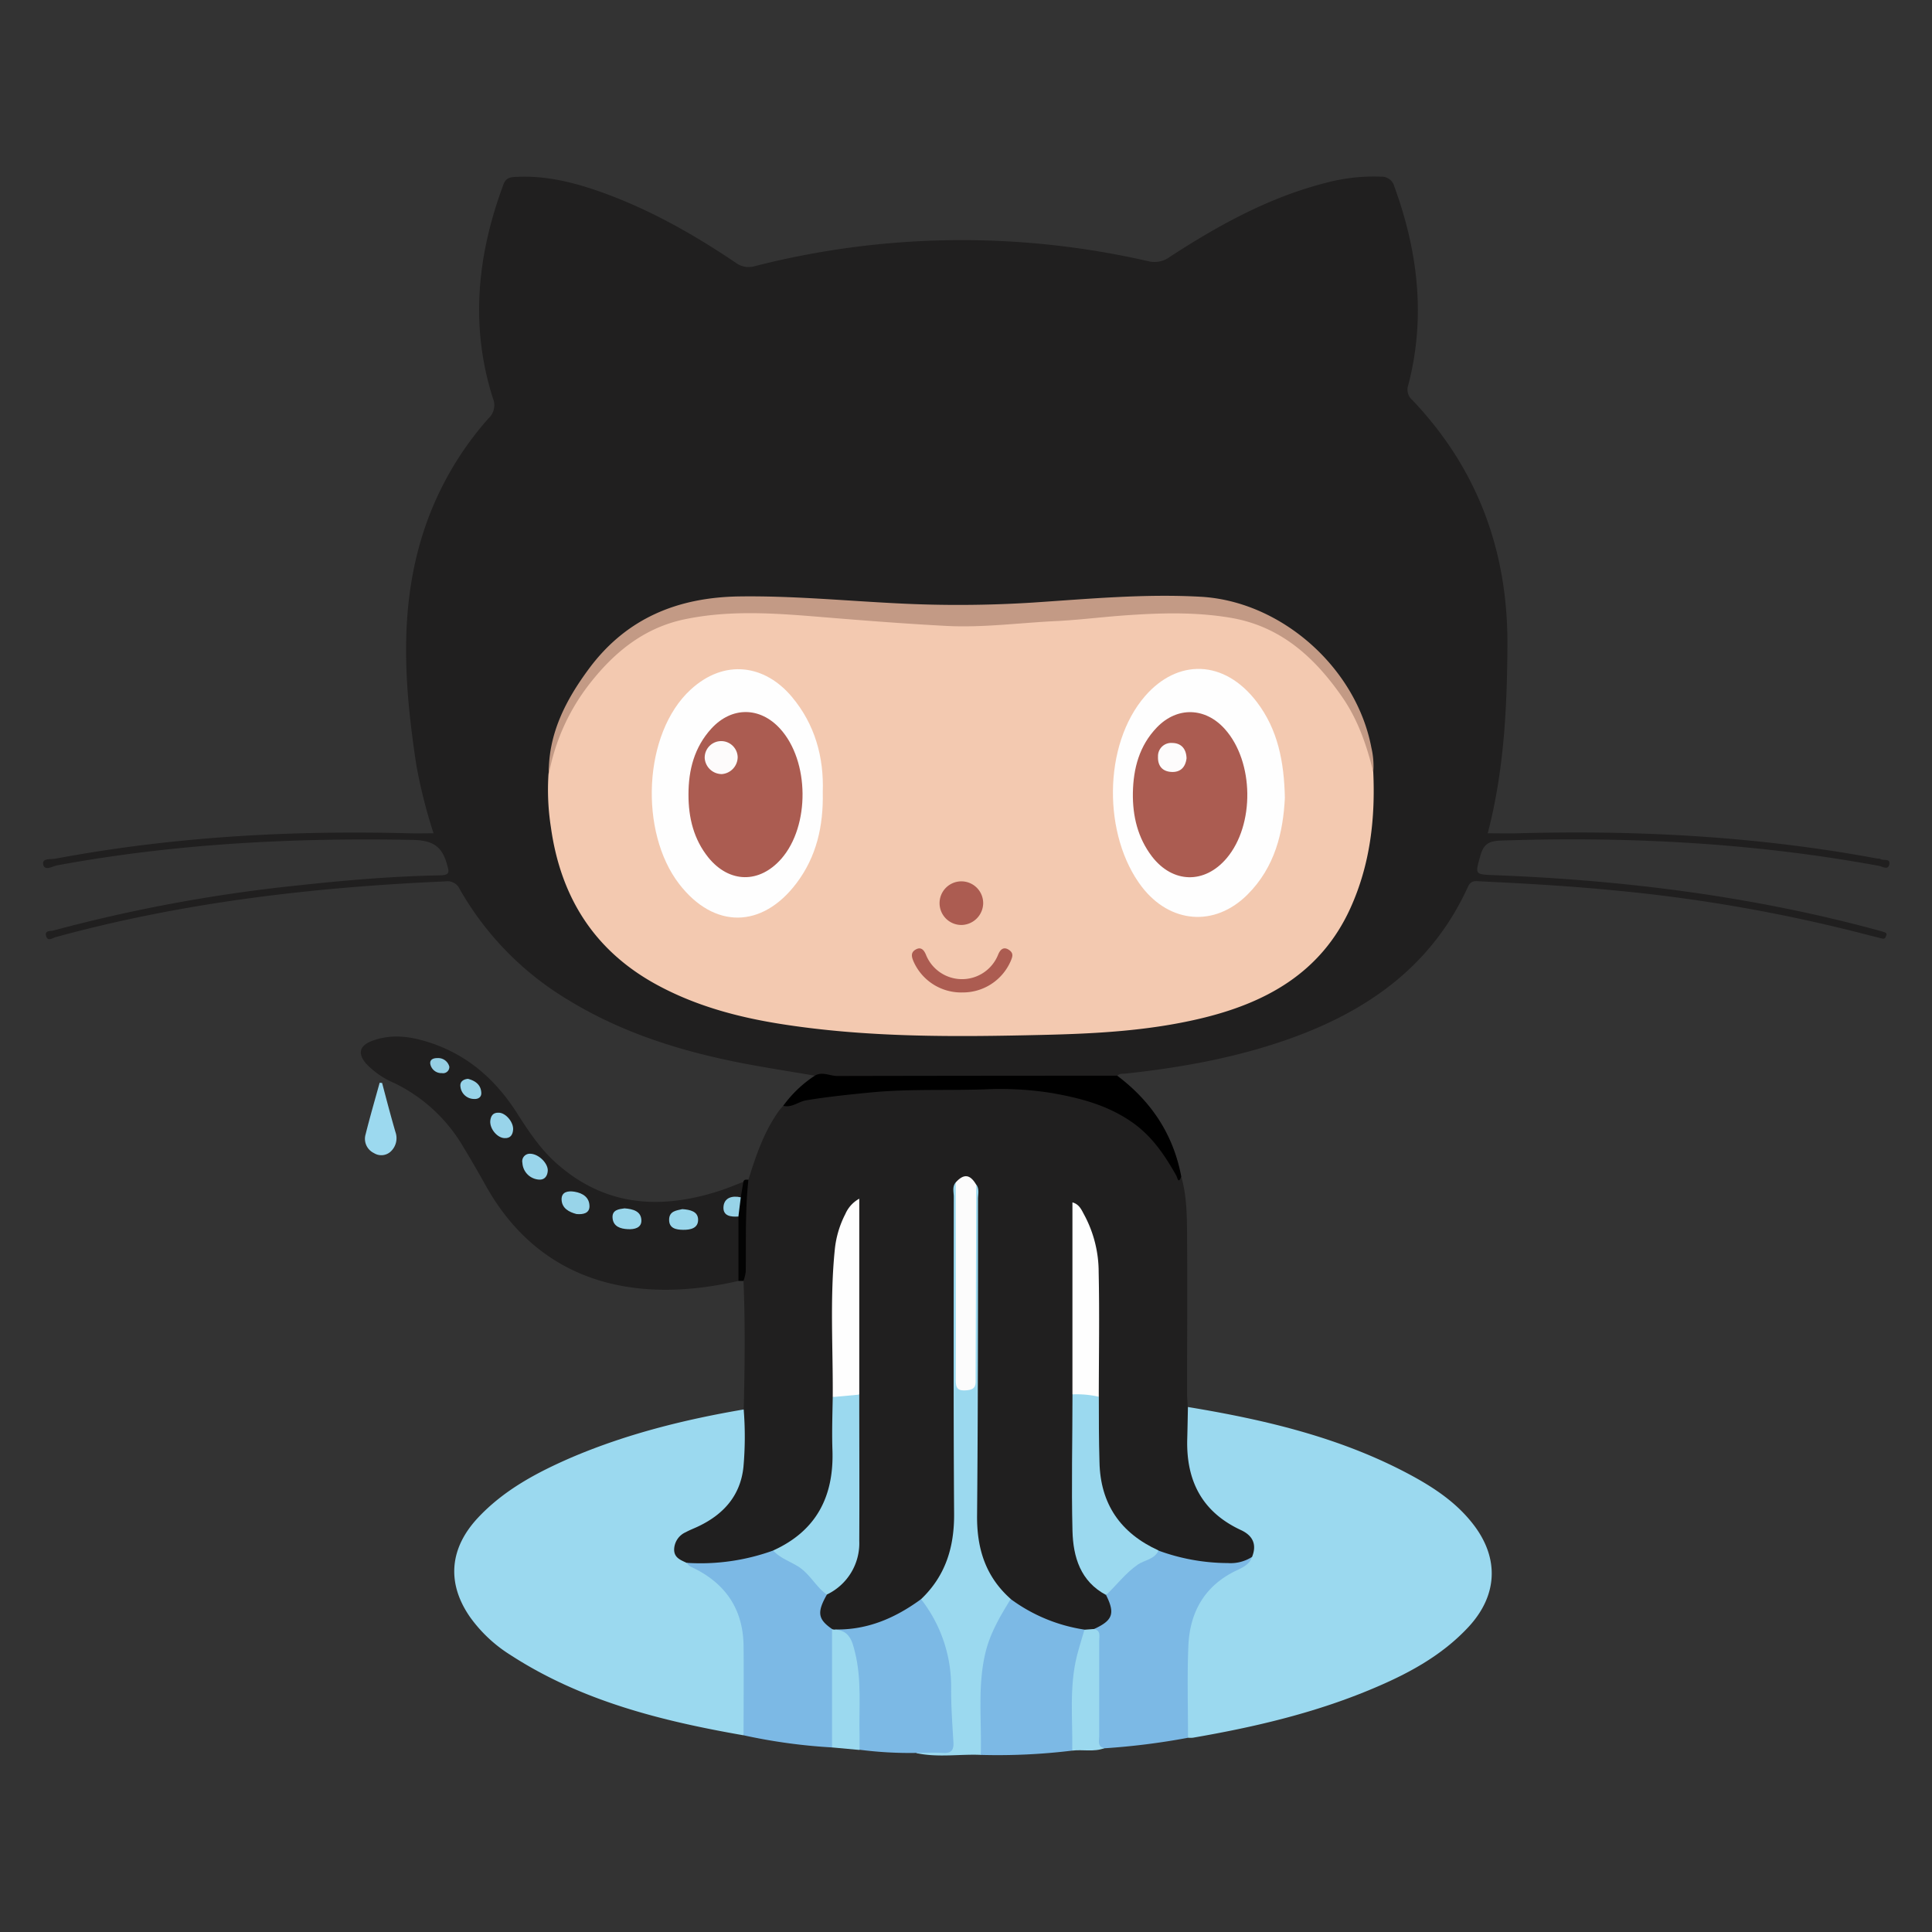 <svg xmlns="http://www.w3.org/2000/svg" viewBox="0 0 450 450"><rect x="0" y="0" width="450" height="450" fill="#333333" stroke="none"/><defs><style>.cls-1{fill:#201f1f;}.cls-2{fill:#9bd9ef;}.cls-3{fill:#7cb9e5;}.cls-4{fill:#9cd9ef;}.cls-5{fill:#030303;}.cls-6{fill:#f3c9b0;}.cls-7{fill:#c39a85;}.cls-8{fill:#fefefe;}.cls-9{fill:#fcfcfc;}.cls-10{fill:#99d5eb;}.cls-11{fill:#98d4e9;}.cls-12{fill:#99d6eb;}.cls-13{fill:#98d4ea;}.cls-14{fill:#97d3e8;}.cls-15{fill:#95cfe4;}.cls-16{fill:#ac5c51;}.cls-17{fill:#ab5c51;}.cls-18{fill:#fdfcfc;}.cls-19{fill:#fdfbfb;}</style></defs><title>github-icon</title><g id="github"><path class="cls-1" d="M189.74,250.54c-5.52-.95-11.06-1.8-16.56-2.85-14.36-2.77-28.19-7.05-40.78-14.75a71,71,0,0,1-25.29-25.78,3.14,3.14,0,0,0-3.37-1.87c-30.7,1.35-61.09,4.86-90.83,13-.66.18-1.8,1.09-2.17-.27s1-1.1,1.69-1.28a362.61,362.61,0,0,1,56.41-10.45c11.15-1.22,22.33-2.19,33.55-2.4,2.61-.05,2.21-.85,1.64-2.83-1.21-4.27-3.67-5.34-8-5.43-27.77-.53-55.38.88-82.74,5.93-1,.19-2.89,1.38-3.22-.18s1.75-1.17,2.78-1.37c27.26-5.1,54.77-6.65,82.44-5.92,1.82.05,3.63,0,5.69,0a122.45,122.45,0,0,1-4-15.84c-2.73-17.92-4.12-35.81,1.39-53.52a74.41,74.41,0,0,1,15.42-27.29,4.18,4.18,0,0,0,1-4.73c-5.36-16.88-3.6-33.45,2.49-49.79.63-1.71,1.91-1.67,3.23-1.73,6.92-.31,13.5,1.38,19.92,3.69,11.06,4,21.19,9.75,30.9,16.29a5,5,0,0,0,4.48.82,194.66,194.66,0,0,1,91.65-1.15,5.92,5.92,0,0,0,5-1c11.35-7.38,23.13-13.89,36.39-17.26a43.11,43.11,0,0,1,12.8-1.43,3.06,3.06,0,0,1,3.13,2.32C330.29,58.61,332.12,74,328,89.73a3.19,3.19,0,0,0,1,3.49c15.19,16,22.24,35.17,22.11,57.14-.08,14.7-.82,29.31-4.59,43.73,2.41,0,4.7.06,7,0,28.06-.78,56,.73,83.6,5.86.28.05.63,0,.85.13.7.45,2.36-.22,2.09,1.23s-1.63.51-2.4.37c-29.17-5.37-58.59-6.89-88.19-5.89-2.78.1-3.95.93-4.67,3.53-1.21,4.36-1.38,4.34,3.22,4.52,30.15,1.16,59.93,4.87,89.12,12.77.55.15,1.1.3,1.65.48.36.11.75.29.57.77s-.31.92-1,.74c-1.2-.32-2.41-.59-3.62-.91a370.58,370.58,0,0,0-59.06-10.33c-10.22-1-20.45-1.58-30.7-2.07-1.19-.06-2.34-.35-3.07,1.26-8.33,18.31-23.26,28.91-41.64,35.43-12.34,4.38-25.13,6.68-38.1,8.08-.65.07-1.37-.1-1.89.48-1,1.13-2.44,1-3.75,1q-30.27,0-60.54,0A13.73,13.73,0,0,1,189.74,250.54Z"/><path class="cls-1" d="M174.32,274.78c1.77-5.66,3.65-11.27,7.18-16.14.28-.37.61-.72.91-1.07,5.19-2.85,11-3,16.67-3.72,7.23-.87,14.53-.25,21.77-.71a140.32,140.32,0,0,1,24,.74c9.17,1,17.49,4.07,24,11,2.57,2.72,4.17,6.1,6.28,9.13,1.31,4.54,1.33,9.22,1.36,13.87.1,12.24,0,24.48,0,36.72,0,1,.11,2.09.16,3.13.95.9.82,2.09.83,3.22,0,2.58-.1,5.16,0,7.73.36,6.76,3.33,12,9.19,15.56a25,25,0,0,1,4.15,2.5c2.23,2,2.5,4,.9,6.53-3.13,2.43-6.79,1.58-10.22,1.36a32.27,32.27,0,0,1-11.89-2.84c-9.71-4-14.23-11.47-14.45-21.75-.1-5,0-10,0-14.95-.14-8.7,0-17.4-.07-26.1A38.55,38.55,0,0,0,253,286a8,8,0,0,0-2.33-3.84c-.19,14.48,0,28.47-.12,42.45,0,10,0,19.91,0,29.86,0,6.51,1.63,12.33,7.25,16.36,2.82,4.45,2,7.08-2.87,9.09a8,8,0,0,1-2.34.28,37,37,0,0,1-18.19-7.67A22.35,22.35,0,0,1,226.88,355c.13-24.59.22-49.18.14-73.77a25.61,25.61,0,0,0-.14-4.29c-1.39-2.53-2-2.6-3.84-.39a20.07,20.07,0,0,0-.15,4c-.07,24.79.09,49.57.09,74.35a23.53,23.53,0,0,1-7.5,17.7c-6.16,4.69-12.84,8-20.85,7.59a4.34,4.34,0,0,1-.95-.2c-4.15-2.61-4.45-4.95-1.2-9.34,5.65-3.47,7-8.8,6.92-15-.14-10.3-.08-20.61,0-30.92-.13-14.22,0-28.45-.1-43-1.59.71-1.9,2-2.31,3.05a37.49,37.49,0,0,0-2.2,12.94c-.07,9.08.07,18.16-.06,27.24,0,5.18.11,10.36-.05,15.53-.3,10.08-5,17.27-14.36,21.3a43.37,43.37,0,0,1-20.13,2.79c-1.87-.5-3.45-1.38-3.68-3.51s1-3.81,2.89-4.88c1.57-.91,3.27-1.58,4.84-2.51,5.4-3.18,8.19-7.85,8.16-14.16,0-2.68,0-5.36,0-8,0-1.14-.11-2.33.83-3.24.25-10,.35-20-.05-29.94-.43-7.45-.7-14.9.5-22.31A2.77,2.77,0,0,1,174.32,274.78Z"/><path class="cls-2" d="M291.63,362.63c1.09-2.72.35-4.88-2.58-6.24-9.1-4.22-12.79-11.53-12.52-21.23.07-2.48.11-5,.16-7.44,18.17,3,36,7.19,52.36,16.11,5.48,3,10.59,6.5,14.41,11.63,5.77,7.77,5.27,16.26-1.4,23.47-6.42,6.92-14.56,11.17-23.07,14.69-13.21,5.48-27.08,8.71-41.14,11.13a6.23,6.23,0,0,1-1.14,0,4,4,0,0,1-.77-3c0-6.39-.12-12.79,0-19.18a20.37,20.37,0,0,1,12.94-18A6.6,6.6,0,0,0,291.63,362.63Z"/><path class="cls-2" d="M173.22,328.29a79.12,79.12,0,0,1-.06,13.42c-.69,6.55-4.53,10.92-10.32,13.72-1,.5-2.1.89-3.1,1.44a4.52,4.52,0,0,0-2.72,4.05c0,1.94,1.54,2.44,2.91,3.1a19.78,19.78,0,0,1,14,19.41q0,8.61,0,17.22c0,1.21.22,2.51-.78,3.53-19.11-3.34-37.79-8-54.33-18.75a33.23,33.23,0,0,1-9.35-8.8c-5.46-7.87-4.78-15.94,1.75-23C117.32,347.07,125,343,133,339.52,145.9,334,159.43,330.64,173.22,328.29Z"/><path class="cls-1" d="M172,298.35c-23,5.32-45.86,1.17-58.93-22.33q-2.5-4.5-5.18-8.92a37.56,37.56,0,0,0-16-14.81,19.88,19.88,0,0,1-6.59-4.52c-2-2.3-1.64-4.17,1.27-5.29,4.62-1.78,9.25-1.07,13.77.44,8.73,2.91,15.19,8.68,20.07,16.33,2.69,4.21,5.43,8.36,9.19,11.7,11.38,10.12,24.34,10.87,38.16,6.36,1.81-.59,3.57-1.35,5.35-2,1,1.2.35,2.3-.2,3.41-3.81,2-3.8,2-.56,4.94a1.48,1.48,0,0,1,.25.52c.51,4,.16,8.1.2,12.14A3.05,3.05,0,0,1,172,298.35Z"/><path class="cls-3" d="M291.63,362.63c-.53,1.6-1.87,2.31-3.28,3-7.54,3.44-11.19,9.6-11.55,17.61-.31,7.16-.08,14.35-.09,21.52a163.38,163.38,0,0,1-19.47,2.45c-2.36.28-2-1.6-2.05-2.84-.18-4.39,0-8.79-.08-13.18a92,92,0,0,0-.33-11.74c4.4-2,5-3.62,2.86-7.9,2.57-5.23,7.26-7.95,12.21-10.38A47.4,47.4,0,0,0,286,364.07,9.25,9.25,0,0,0,291.63,362.63Z"/><path class="cls-3" d="M173.19,404.18c0-7,.07-13.94,0-20.91-.13-8.55-4.29-14.55-11.95-18.19a2.49,2.49,0,0,1-1.28-1.06,49.87,49.87,0,0,0,20.15-2.88c5.31,2,9.75,5.12,12.49,10.27-2.37,4.18-2.11,5.77,1.32,8.1a4.88,4.88,0,0,1,.91,3.5q0,10.28,0,20.53c0,1.23,0,2.5-1,3.47A130.81,130.81,0,0,1,173.19,404.18Z"/><path class="cls-2" d="M214.53,372.48c5.71-5.43,7.76-12.13,7.7-19.92-.17-24.6-.09-49.21-.08-73.81,0-1.11-.4-2.31.44-3.32,1.33,1.33.95,3,1,4.62,0,12.92,0,25.85.06,38.77,0,1.27-.71,3.49,1.18,3.54,2.21.05,1.51-2.29,1.51-3.64.08-12.73,0-25.46.07-38.19,0-1.58-.4-3.3,1-4.59.75,1,.39,2.22.39,3.33,0,24.58,0,49.15-.22,73.73-.07,7.73,2,14.27,7.86,19.45.36,1.37-.44,2.38-1.1,3.41a33.49,33.49,0,0,0-5.05,17.64c-.1,3.9,0,7.81,0,11.72,0,1.23.14,2.51-.79,3.53-5-.22-10.08.67-15.08-.42,1.54-1.41,3.45-.82,5.2-.87s2.85-.58,2.66-2.47c-.66-6.54,0-13.18-1.44-19.67a30.86,30.86,0,0,0-4.05-9.74C215.13,374.64,214.23,373.78,214.53,372.48Z"/><path class="cls-3" d="M228.44,408.75c.25-7.9-.79-15.83,1.06-23.69,1.1-4.67,3.47-8.63,5.91-12.61a38.61,38.61,0,0,0,17.18,7.12,2.2,2.2,0,0,1,.16,2.2c-2.35,7-2.3,14.29-2.2,21.56,0,1.51.23,3.09-.81,4.42A143,143,0,0,1,228.44,408.75Z"/><path class="cls-3" d="M214.53,372.48a33,33,0,0,1,7,21c0,4.1.29,8.2.54,12.29.11,1.83-.46,2.64-2.41,2.52-2.1-.13-4.21,0-6.32,0a91.25,91.25,0,0,1-13.11-.74c-1.12-1.17-.83-2.66-.88-4.06-.16-4.74.32-9.51-.33-14.24-.51-3.71-1-7.45-4.56-9.72C202.05,379.7,208.56,376.85,214.53,372.48Z"/><path d="M275.13,274c-.64,2-.93.19-1.13-.15-2.65-4.69-5.58-9.09-10.09-12.3-5.77-4.11-12.31-5.82-19.16-7a76.13,76.13,0,0,0-15.39-.82c-8.87.31-17.76-.14-26.62.73-5,.49-10,1-15,1.83-1.81.32-3.33,1.79-5.31,1.27a28.17,28.17,0,0,1,7.33-7c1.77-1.06,3.53.07,5.3.06q32.58-.07,65.16-.07C268.12,256.48,273.28,264.19,275.13,274Z"/><path class="cls-2" d="M249.74,407.75c.14-7.4-.74-14.85,1.12-22.16.51-2,1.15-4,1.73-6l2.19-.16c1.69.32,1.24,1.67,1.25,2.73,0,7.42,0,14.84,0,22.25,0,1-.5,2.41,1.18,2.78C254.8,408.12,252.23,407.45,249.74,407.75Z"/><path class="cls-2" d="M194.48,379.57c3.3.19,4,2.53,4.65,5.22,1.64,6.51.89,13.1,1.08,19.65,0,1.05,0,2.1,0,3.16l-6.41-.59q0-13.74,0-27.5Z"/><path class="cls-4" d="M89,252.24c1,3.81,2,7.63,3.11,11.44a4.25,4.25,0,0,1-1.25,4.66,3.22,3.22,0,0,1-3.77.23,3.68,3.68,0,0,1-1.93-4.38c1-4,2.16-8,3.27-12Z"/><path class="cls-5" d="M172.54,278.88l.6-3.6c.18-.68.73-.48,1.18-.5-.77,7.11-.54,14.25-.62,21.38a9.7,9.7,0,0,1-.53,2.19H172l0-15C170.88,281.7,171.37,280.25,172.54,278.88Z"/><path class="cls-6" d="M319.86,179.82c.5,11-.76,21.64-5.32,31.69-6.87,15.15-19.83,22.19-35.2,25.79-12,2.82-24.24,3.47-36.51,3.75-20.41.48-40.81.65-61.06-2.56-10.06-1.6-19.82-4.23-28.84-9.15-14.56-7.94-22.35-20.44-24.61-36.63a56.42,56.42,0,0,1-.57-12.32c1.28-12.91,8.06-22.65,17.81-30.61,6.61-5.39,14.58-7.14,22.82-7.55,10.73-.53,21.42.51,32.11,1.47,13.64,1.21,27.27,1.7,41,.41,12.57-1.19,25.16-2.52,37.84-1.93,10.1.47,19.26,3.45,26.55,10.73C313.31,160.37,318.84,169,319.86,179.82Z"/><path class="cls-7" d="M319.86,179.82c-1.52-6.23-3.59-12.24-7.3-17.56-6.42-9.22-14.3-16.39-25.89-18.36-8.36-1.42-16.75-1.14-25.14-.53-5,.37-10.06,1-15.1,1.27-8.68.39-17.34,1.6-26,1.15-9.42-.5-18.83-1.23-28.23-2-10.84-.9-21.74-1.81-32.56.42-9.82,2-16.95,8-22.82,15.72a48.67,48.67,0,0,0-9,20.47c-.14-9.46,3.93-17.32,9.38-24.67,8.74-11.77,20.69-16.61,35.05-16.81,12.28-.17,24.48,1,36.71,1.61a275.53,275.53,0,0,0,31.61-.18c13-.86,26-2.08,39-1.36,18.82,1,36.33,16.5,39.85,35.16A18.44,18.44,0,0,1,319.86,179.82Z"/><path class="cls-2" d="M192.57,371.41c-2.52-1.81-3.89-4.75-6.56-6.48-2-1.27-4.31-2-5.93-3.79,10.11-4.57,14.2-12.65,13.81-23.45-.14-4.09,0-8.19.07-12.29,2-1,4-1.67,6.18-.57,0,11.37.06,22.73,0,34.09A13.23,13.23,0,0,1,192.57,371.41Z"/><path class="cls-2" d="M269.85,361.13c-.92,2.09-3.21,2.19-4.82,3.28-2.89,2-4.91,4.75-7.39,7.1-6-3.18-7.68-8.87-7.84-14.93-.27-10.59,0-21.2,0-31.8,2.17-1.19,4.23-1.18,6.14.55,0,5.06,0,10.12.15,15.18C256.28,350.3,261,357.11,269.85,361.13Z"/><path class="cls-8" d="M200.14,324.83l-6.18.57c.08-11.48-.69-23,.49-34.44a23,23,0,0,1,2.45-8.2,7.43,7.43,0,0,1,3.24-3.56Z"/><path class="cls-8" d="M255.93,325.33a23,23,0,0,0-6.14-.55V280.06c1.64.44,2.15,1.82,2.8,3a28.16,28.16,0,0,1,3.31,13.25C256.11,306,255.94,315.65,255.93,325.33Z"/><path class="cls-9" d="M227.38,275.94q-.07,22.51-.13,45c0,1.45.22,2.66-2,2.88s-2.65-.45-2.64-2.52c.07-15.3,0-30.6,0-45.9C224.49,273.33,225.94,273.48,227.38,275.94Z"/><path class="cls-10" d="M123.44,268.73c2.06,0,4.27,2.3,4.14,4-.1,1.33-.85,2.2-2.26,2a4.12,4.12,0,0,1-3.64-3.86A1.75,1.75,0,0,1,123.44,268.73Z"/><path class="cls-11" d="M134.26,282.77c-1.68-.45-3.42-1.3-3.46-3.43,0-1.78,1.53-2,3-1.77,2,.33,3.55,1.37,3.5,3.5C137.23,282.59,135.83,282.92,134.26,282.77Z"/><path class="cls-12" d="M145.46,281.45c2,.15,3.86.67,3.93,2.76.07,1.78-1.59,2.17-3.14,2.09-1.72-.08-3.39-.6-3.57-2.57S144.19,281.63,145.46,281.45Z"/><path class="cls-12" d="M158.92,281.63c1.88.13,3.61.55,3.68,2.37.08,2.11-1.81,2.47-3.49,2.45s-3.29-.35-3.26-2.39S157.68,281.94,158.92,281.63Z"/><path class="cls-13" d="M116.16,259.17c1.62,0,3.51,2.23,3.35,4-.1,1.15-.63,2-2,1.92-1.67-.05-3.45-2.14-3.32-4C114.31,259.92,114.82,259.11,116.16,259.17Z"/><path class="cls-14" d="M109,251.28c1.67.44,3,1.33,3.1,3.23.07,1.08-.76,1.53-1.72,1.46a3.2,3.2,0,0,1-3.13-2.84C107.07,252,107.84,251.39,109,251.28Z"/><path class="cls-14" d="M172.54,278.88c-.18,1.49-.36,3-.55,4.47-1.73.12-3.62-.09-3.48-2.23S170.51,278.42,172.54,278.88Z"/><path class="cls-15" d="M104.66,248.46a1.46,1.46,0,0,1-1.72,1.49,2.62,2.62,0,0,1-2.71-2.1c-.19-1.08.74-1.42,1.69-1.4A2.67,2.67,0,0,1,104.66,248.46Z"/><path class="cls-8" d="M299.27,185.84c-.39,8-2.28,16.14-8.75,22.57-7.62,7.57-18,6.69-24.58-1.87-9.05-11.86-9.11-33,.76-44.4,7.51-8.67,18.41-8.68,26.08,1.42C297.6,169.92,299.1,177.34,299.27,185.84Z"/><path class="cls-8" d="M191.64,184.48c.17,7.92-1.46,15.09-6.16,21.28-8,10.55-19.18,10.64-27.28.15-9.33-12.09-8.45-35.09,2.68-45.3,7.89-7.24,17.29-5.8,23.58,1.72C189.84,168.75,191.92,176.41,191.64,184.48Z"/><path class="cls-16" d="M224.18,231.16a12.12,12.12,0,0,1-11.41-7.24c-.46-1.09-.68-2.06.49-2.74,1.33-.78,2,.22,2.41,1.19a9.05,9.05,0,0,0,16.83-.05c.42-1,1.14-1.93,2.43-1.12s.88,1.71.43,2.77A12.14,12.14,0,0,1,224.18,231.16Z"/><path class="cls-16" d="M224.12,215.44A5.08,5.08,0,1,1,229,210.5,5.15,5.15,0,0,1,224.12,215.44Z"/><path class="cls-17" d="M263.87,184.69c.1-5.72,1.5-11,5.57-15.24,4.72-4.92,11.3-4.73,15.86.37,6.8,7.6,7,22.32.38,30.11-5.11,6-12.5,5.86-17.36-.43C265,195.14,263.79,190.09,263.87,184.69Z"/><path class="cls-17" d="M160.36,185.06c0-5.73,1.36-11,5.32-15.35,4.75-5.18,11.33-5.11,16,0,6.89,7.52,7,22.65.31,30.31-5.11,5.82-12.12,5.71-17-.29C161.58,195.49,160.35,190.47,160.36,185.06Z"/><path class="cls-18" d="M276.37,176.62c-.24,2-1.35,3.29-3.51,3.18s-3.23-1.47-3.14-3.6a3.07,3.07,0,0,1,3.33-3.15C275.11,173.08,276.3,174.39,276.37,176.62Z"/><path class="cls-19" d="M168.14,180.3a4,4,0,0,1-4-3.71,3.84,3.84,0,0,1,7.68-.26A4,4,0,0,1,168.14,180.3Z"/></g></svg>
